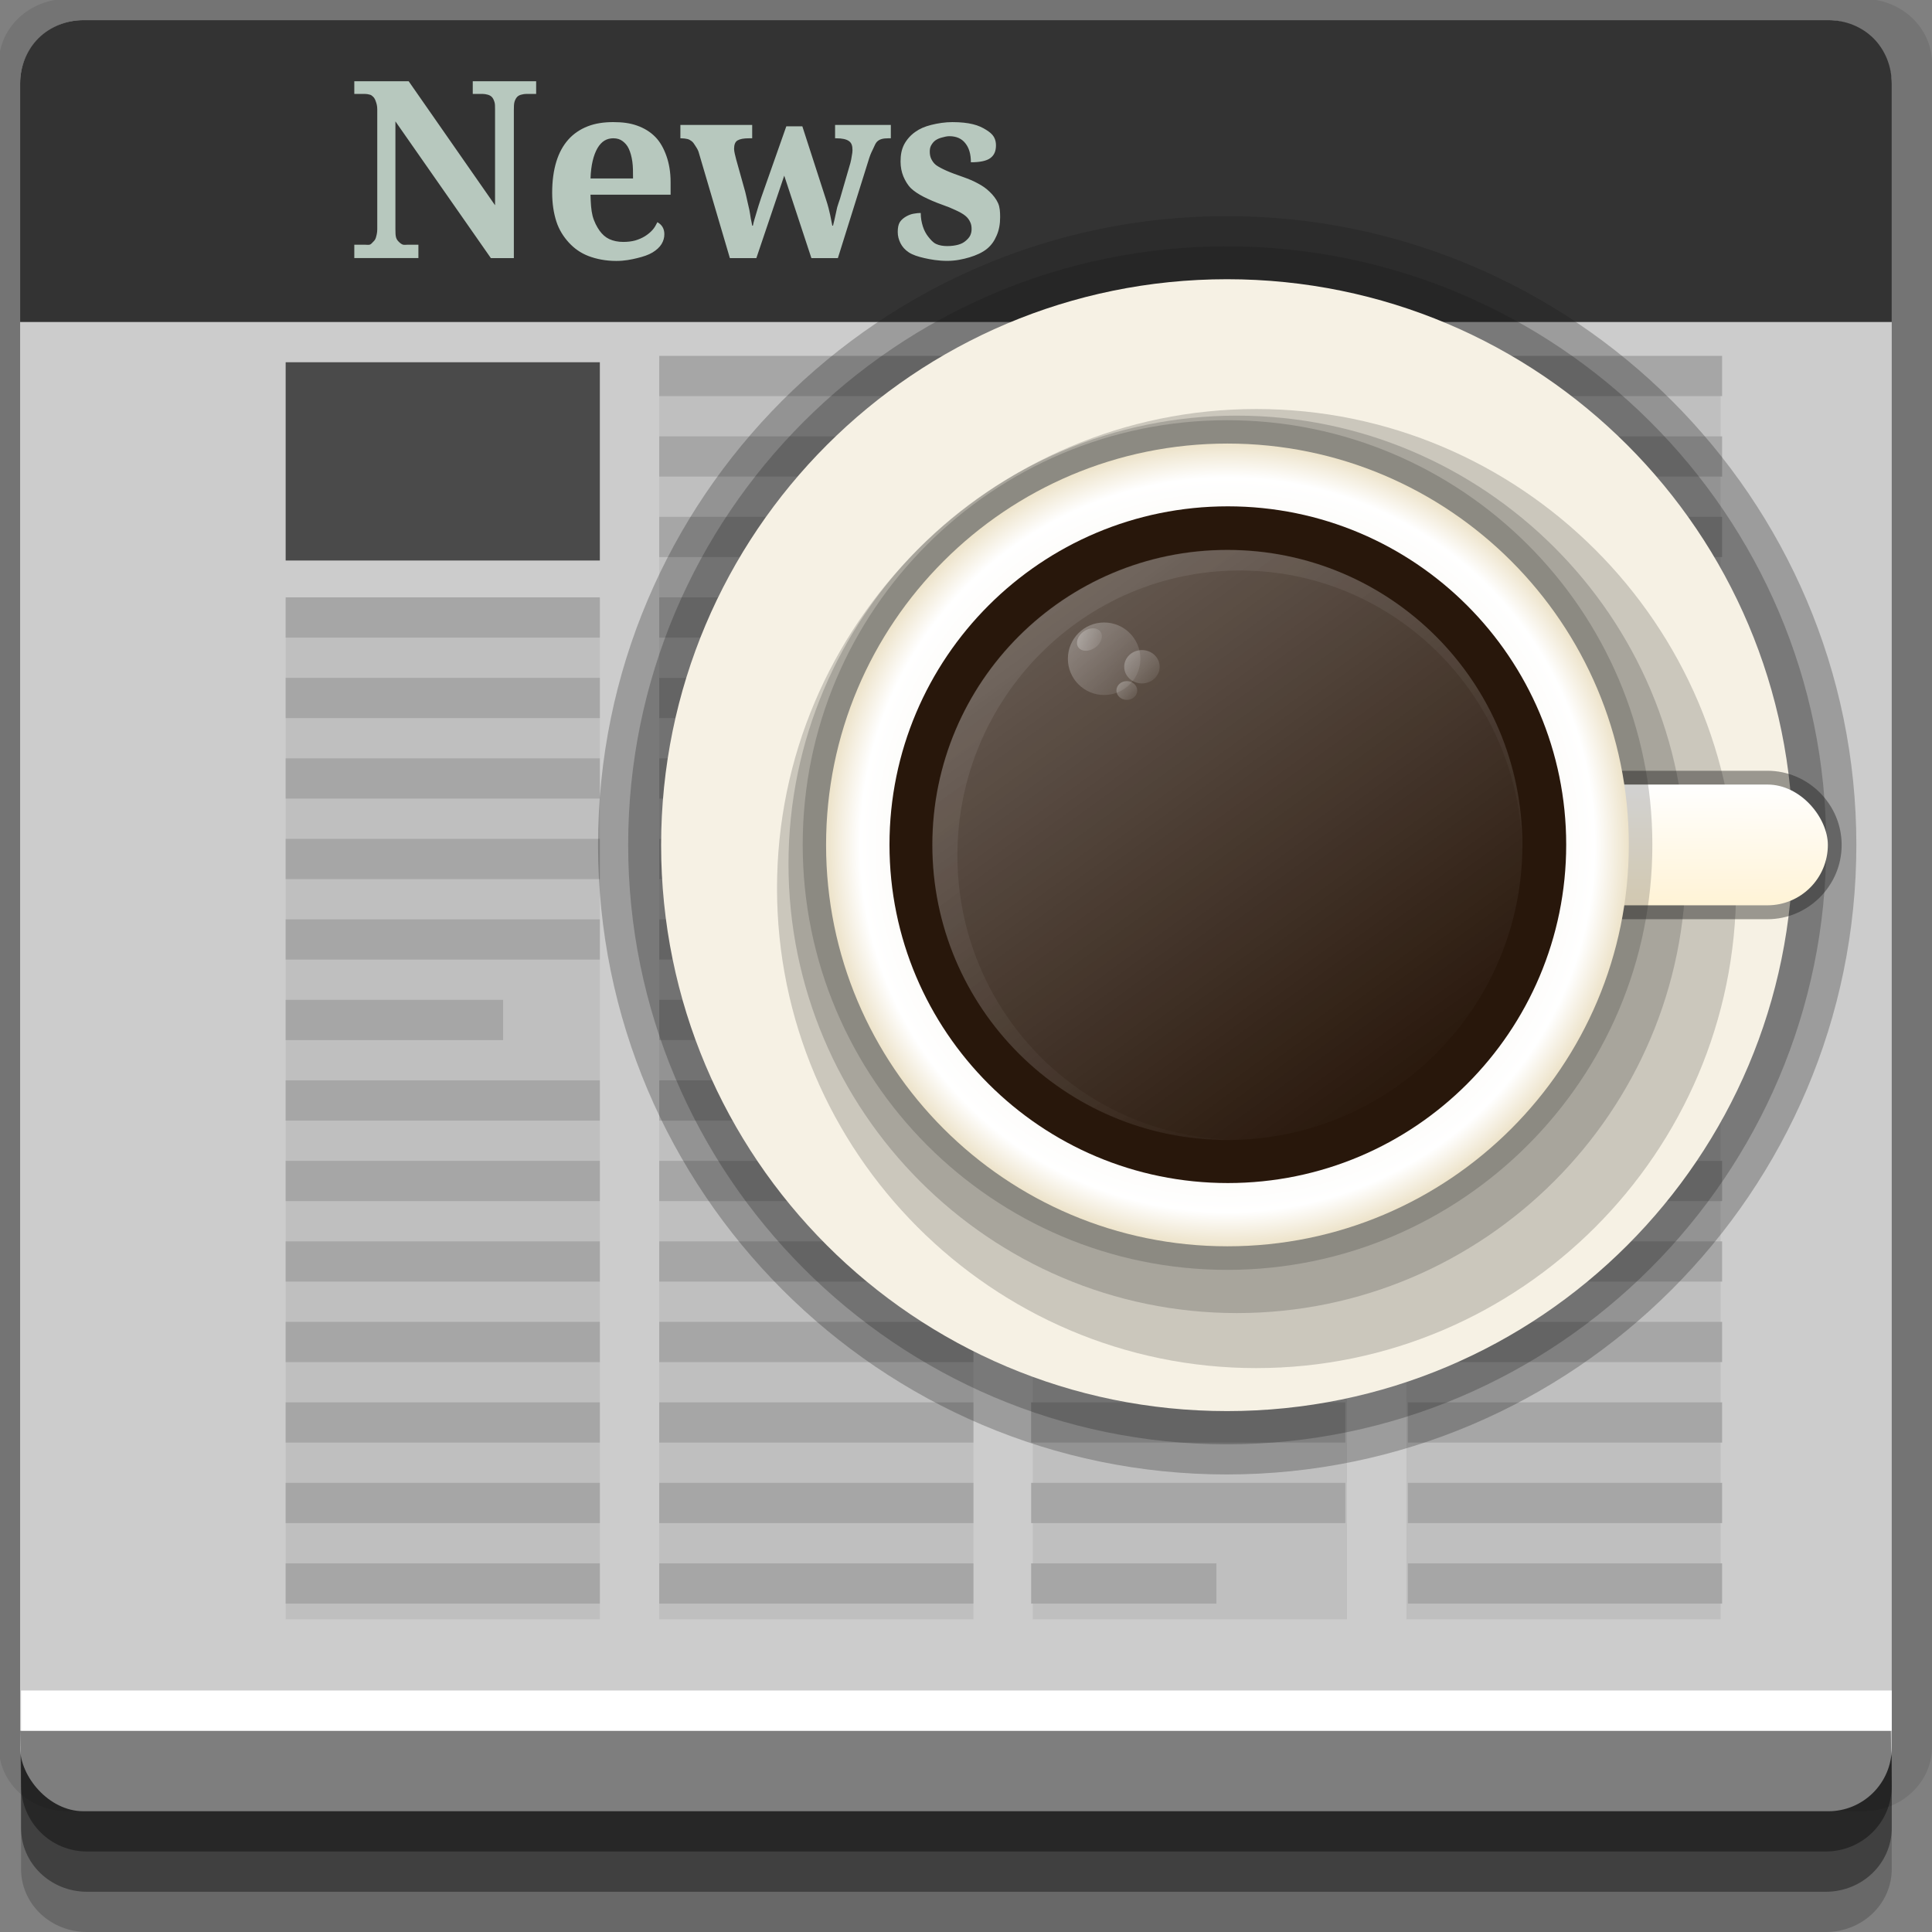 <?xml version="1.0" encoding="UTF-8" standalone="no"?>
<!-- Created with Inkscape (http://www.inkscape.org/) -->

<svg
   xmlns:dc="http://purl.org/dc/elements/1.1/"
   xmlns:cc="http://creativecommons.org/ns#"
   xmlns:rdf="http://www.w3.org/1999/02/22-rdf-syntax-ns#"
   xmlns:svg="http://www.w3.org/2000/svg"
   xmlns="http://www.w3.org/2000/svg"
   xmlns:xlink="http://www.w3.org/1999/xlink"
   xmlns:sodipodi="http://sodipodi.sourceforge.net/DTD/sodipodi-0.dtd"
   xmlns:inkscape="http://www.inkscape.org/namespaces/inkscape"
   width="96"
   height="96"
   id="svg2"
   version="1.1"
   inkscape:version="0.48.4 r9939"
   sodipodi:docname="knewsticker.svg">
  <rect width="100%" height="100%" fill="#808080" stroke="none"/>
  <defs
     id="defs4">
    <linearGradient
       inkscape:collect="always"
       xlink:href="#linearGradient3984"
       id="linearGradient3310"
       gradientUnits="userSpaceOnUse"
       gradientTransform="translate(52,-6)"
       x1="-23.017"
       y1="991.703"
       x2="-22.966"
       y2="985.667" />
    <linearGradient
       id="linearGradient3984">
      <stop
         style="stop-color:#fff3d6;stop-opacity:1;"
         offset="0"
         id="stop3986" />
      <stop
         style="stop-color:#ffffff;stop-opacity:1;"
         offset="1"
         id="stop3988" />
    </linearGradient>
    <radialGradient
       inkscape:collect="always"
       xlink:href="#linearGradient3992"
       id="radialGradient3312"
       gradientUnits="userSpaceOnUse"
       gradientTransform="translate(-3.2891995e-6,0)"
       cx="-52.864"
       cy="32.323"
       fx="-52.864"
       fy="32.323"
       r="19.944" />
    <linearGradient
       id="linearGradient3992">
      <stop
         style="stop-color:#e5dbc3;stop-opacity:1;"
         offset="0"
         id="stop3994" />
      <stop
         id="stop4000"
         offset="0.915"
         style="stop-color:#ffffff;stop-opacity:1;" />
      <stop
         style="stop-color:#ede3ca;stop-opacity:1;"
         offset="1"
         id="stop3996" />
    </linearGradient>
    <linearGradient
       inkscape:collect="always"
       xlink:href="#linearGradient3930"
       id="linearGradient3314"
       gradientUnits="userSpaceOnUse"
       x1="-102.888"
       y1="-37.972"
       x2="-39.459"
       y2="48.997" />
    <linearGradient
       inkscape:collect="always"
       id="linearGradient3930">
      <stop
         style="stop-color:#ffffff;stop-opacity:1;"
         offset="0"
         id="stop3932" />
      <stop
         style="stop-color:#ffffff;stop-opacity:0;"
         offset="1"
         id="stop3934" />
    </linearGradient>
    <linearGradient
       inkscape:collect="always"
       xlink:href="#linearGradient3955"
       id="linearGradient3316"
       gradientUnits="userSpaceOnUse"
       x1="-61.755"
       y1="21.149"
       x2="-56.468"
       y2="25.475" />
    <linearGradient
       inkscape:collect="always"
       id="linearGradient3955">
      <stop
         style="stop-color:#ffffff;stop-opacity:1;"
         offset="0"
         id="stop3957" />
      <stop
         style="stop-color:#ffffff;stop-opacity:0;"
         offset="1"
         id="stop3959" />
    </linearGradient>
    <linearGradient
       inkscape:collect="always"
       xlink:href="#linearGradient3955"
       id="linearGradient3318"
       gradientUnits="userSpaceOnUse"
       x1="-61.755"
       y1="21.149"
       x2="-56.468"
       y2="25.475" />
    <linearGradient
       inkscape:collect="always"
       xlink:href="#linearGradient3955"
       id="linearGradient3320"
       gradientUnits="userSpaceOnUse"
       x1="-61.755"
       y1="21.149"
       x2="-56.468"
       y2="25.475" />
    <linearGradient
       inkscape:collect="always"
       xlink:href="#linearGradient3955"
       id="linearGradient3322"
       gradientUnits="userSpaceOnUse"
       x1="-61.755"
       y1="21.149"
       x2="-56.468"
       y2="25.475" />
    <linearGradient
       inkscape:collect="always"
       xlink:href="#linearGradient3930"
       id="linearGradient3324"
       gradientUnits="userSpaceOnUse"
       gradientTransform="matrix(0.735,0,0,0.735,37.988,958.93)"
       x1="-102.888"
       y1="-37.972"
       x2="-39.459"
       y2="48.997" />
  </defs>
  <sodipodi:namedview
     id="base"
     pagecolor="#ffffff"
     bordercolor="#666666"
     borderopacity="1.0"
     inkscape:pageopacity="0.0"
     inkscape:pageshadow="2"
     inkscape:zoom="4.1763494"
     inkscape:cx="26.206664"
     inkscape:cy="48"
     inkscape:document-units="px"
     inkscape:current-layer="layer1"
     showgrid="true"
     inkscape:snap-page="true"
     inkscape:snap-global="true"
     inkscape:snap-center="true"
     inkscape:snap-object-midpoints="false"
     showguides="true"
     inkscape:guide-bbox="true"
     inkscape:snap-bbox="true"
     inkscape:object-paths="true"
     inkscape:object-nodes="true"
     inkscape:window-width="1305"
     inkscape:window-height="744"
     inkscape:window-x="61"
     inkscape:window-y="24"
     inkscape:window-maximized="1"
     inkscape:snap-midpoints="false"
     inkscape:snap-grids="true"
     inkscape:snap-to-guides="false">
    <inkscape:grid
       type="xygrid"
       id="grid3002"
       empspacing="5"
       visible="true"
       enabled="true"
       snapvisiblegridlinesonly="true" />
  </sodipodi:namedview>
  <g
     inkscape:label="Layer 1"
     inkscape:groupmode="layer"
     id="layer1"
     transform="translate(0,-956.362)">
    <rect
       style="fill:#ffffff;fill-opacity:0;fill-rule:nonzero;stroke:none"
       id="rect3775"
       width="96"
       height="96"
       x="0"
       y="956.362"
       ry="0" />
    <path
       style="fill:#000000;fill-opacity:0.096;fill-rule:nonzero;stroke:none"
       d="m 3.353,956.307 c -1.884,0 -3.411,1.432 -3.411,3.198 l 0,83.659 c 0,1.766 1.527,3.198 3.411,3.198 l 89.236,0 c 1.884,0 3.411,-1.432 3.411,-3.198 l 0,-83.659 c 0,-1.766 -1.527,-3.198 -3.411,-3.198 z"
       id="rect3772"
       inkscape:connector-curvature="0"
       sodipodi:nodetypes="sssssssss" />
    <path
       style="fill:#000000;fill-opacity:0.187;fill-rule:nonzero;stroke:none"
       d="m 1.046,1041.807 0,7.422 c 0,1.739 1.462,3.134 3.285,3.134 l 86.384,0 c 1.823,0 3.285,-1.395 3.285,-3.134 l 0,-7.422 -92.954,0 z"
       id="rect3785"
       inkscape:connector-curvature="0" />
    <path
       style="fill:#000000;fill-opacity:0.384;fill-rule:nonzero;stroke:none"
       d="m 1.046,1041.807 0,5.381 c 0,1.762 1.462,3.175 3.285,3.175 l 86.384,0 c 1.823,0 3.285,-1.413 3.285,-3.175 l 0,-5.381 -92.954,0 z"
       id="rect3783"
       inkscape:connector-curvature="0" />
    <rect
       style="fill:#cccccc;fill-opacity:1;fill-rule:nonzero;stroke:none"
       id="rect2985-2"
       width="93"
       height="89"
       x="1"
       y="957.362"
       ry="3.151" />
    <path
       style="fill:#333333;fill-opacity:1;fill-rule:evenodd;stroke:none"
       d="M 94 16 L 94 4.156 C 94 3.283 93.663 2.476 93.094 1.906 C 92.524 1.337 91.717 1 90.844 1 L 4.156 1 C 3.283 1 2.476 1.337 1.906 1.906 C 1.337 2.476 1 3.283 1 4.156 L 1 16 L 94 16 z "
       id="path3252"
       transform="translate(0,956.362)" />
    <g
       id="g3225"
       transform="translate(61.855,15.661)">
      <rect
         y="970.461"
         x="-47.661"
         height="50.701"
         width="15.612"
         id="rect2992"
         style="fill:#bfbfbf;fill-opacity:1;fill-rule:nonzero;stroke:none" />
      <rect
         style="fill:#bfbfbf;fill-opacity:1;fill-rule:nonzero;stroke:none"
         id="rect2994"
         width="15.612"
         height="62.476"
         x="-29.098"
         y="958.686" />
      <rect
         y="958.686"
         x="-10.535"
         height="62.476"
         width="15.612"
         id="rect2996"
         style="fill:#bfbfbf;fill-opacity:1;fill-rule:nonzero;stroke:none" />
      <rect
         style="fill:#bfbfbf;fill-opacity:1;fill-rule:nonzero;stroke:none"
         id="rect2998"
         width="15.612"
         height="62.476"
         x="8.028"
         y="958.686" />
      <rect
         style="fill:#4a4a4a;fill-opacity:1;fill-rule:nonzero;stroke:none"
         id="rect3010"
         width="15.612"
         height="9.852"
         x="-47.661"
         y="958.701" />
      <path
         inkscape:connector-curvature="0"
         id="text3787"
         d="m -44.25,944.737 0,0.63 0.519,0 c 0.083,10e-6 0.167,0.015 0.242,0.035 0.075,0.016 0.118,0.053 0.173,0.105 0.059,0.052 0.107,0.145 0.138,0.245 0.036,0.096 0.069,0.221 0.069,0.385 l 0,5.953 c -1e-6,0.177 -0.038,0.316 -0.069,0.42 -0.032,0.104 -0.079,0.154 -0.138,0.21 -0.056,0.056 -0.098,0.12 -0.173,0.14 -0.075,0.016 -0.155,0 -0.242,0 l -0.519,0 0,0.665 3.185,0 0,-0.665 -0.519,0 c -0.083,0 -0.163,0.016 -0.242,0 -0.075,-0.02 -0.152,-0.084 -0.208,-0.14 -0.056,-0.056 -0.103,-0.106 -0.138,-0.21 -0.032,-0.104 -0.035,-0.244 -0.035,-0.42 l 0,-5.358 4.743,6.794 1.142,0 0,-7.354 c -7e-6,-0.177 0.003,-0.316 0.035,-0.42 0.032,-0.104 0.083,-0.189 0.138,-0.245 0.059,-0.056 0.132,-0.089 0.208,-0.105 0.075,-0.02 0.159,-0.035 0.242,-0.035 l 0.485,0 0,-0.63 -3.15,0 0,0.63 0.485,0 c 0.083,10e-6 0.167,0.015 0.242,0.035 0.075,0.016 0.152,0.053 0.208,0.105 0.059,0.052 0.107,0.145 0.138,0.245 0.036,0.096 0.035,0.221 0.035,0.385 l 0,4.763 -4.293,-6.163 -2.7,0 z m 12.879,2.031 c -0.48,0 -0.904,0.062 -1.281,0.21 -0.373,0.144 -0.712,0.372 -0.969,0.665 -0.258,0.293 -0.454,0.648 -0.589,1.086 -0.135,0.437 -0.208,0.963 -0.208,1.541 -10e-7,0.538 0.073,1.014 0.208,1.436 0.135,0.417 0.357,0.762 0.623,1.051 0.266,0.289 0.577,0.513 0.969,0.665 0.397,0.152 0.869,0.245 1.385,0.245 0.413,0 0.741,-0.068 1.039,-0.14 0.301,-0.072 0.563,-0.16 0.762,-0.28 0.198,-0.12 0.355,-0.264 0.45,-0.42 0.095,-0.161 0.138,-0.314 0.138,-0.49 -7e-6,-0.281 -0.128,-0.475 -0.346,-0.595 -0.071,0.14 -0.131,0.261 -0.242,0.385 -0.107,0.12 -0.234,0.223 -0.381,0.315 -0.143,0.088 -0.306,0.158 -0.485,0.21 -0.179,0.048 -0.378,0.07 -0.589,0.07 -0.254,10e-6 -0.494,-0.048 -0.692,-0.14 -0.194,-0.092 -0.346,-0.228 -0.485,-0.42 -0.135,-0.193 -0.267,-0.438 -0.346,-0.735 -0.075,-0.297 -0.092,-0.637 -0.104,-1.051 l 3.981,0 0,-0.63 c -7e-6,-0.49 -0.077,-0.927 -0.208,-1.296 -0.131,-0.369 -0.308,-0.697 -0.554,-0.946 -0.246,-0.249 -0.547,-0.436 -0.9,-0.56 -0.353,-0.128 -0.737,-0.175 -1.177,-0.175 z m 16.86,0 c -0.393,0 -0.752,0.06 -1.073,0.14 -0.321,0.08 -0.566,0.186 -0.796,0.35 -0.23,0.161 -0.427,0.386 -0.554,0.63 -0.123,0.245 -0.173,0.511 -0.173,0.84 0,0.277 0.051,0.519 0.138,0.735 0.091,0.213 0.21,0.427 0.381,0.595 0.175,0.165 0.373,0.288 0.623,0.42 0.254,0.128 0.571,0.269 0.9,0.385 0.286,0.1 0.502,0.188 0.692,0.28 0.194,0.088 0.37,0.184 0.485,0.28 0.115,0.092 0.195,0.207 0.242,0.315 0.052,0.104 0.069,0.214 0.069,0.35 -4e-6,0.112 -0.022,0.211 -0.069,0.315 -0.048,0.1 -0.143,0.2 -0.242,0.28 -0.095,0.076 -0.191,0.131 -0.346,0.175 -0.151,0.044 -0.344,0.07 -0.554,0.07 -0.198,0 -0.391,-0.029 -0.554,-0.105 -0.159,-0.076 -0.266,-0.21 -0.381,-0.35 -0.115,-0.144 -0.213,-0.321 -0.277,-0.525 -0.063,-0.205 -0.104,-0.409 -0.104,-0.665 -0.107,10e-6 -0.215,0.011 -0.346,0.035 -0.131,0.02 -0.262,0.072 -0.381,0.14 -0.115,0.068 -0.232,0.156 -0.312,0.28 -0.075,0.12 -0.104,0.29 -0.104,0.49 0,0.205 0.051,0.384 0.138,0.56 0.091,0.177 0.221,0.327 0.415,0.455 0.198,0.128 0.452,0.208 0.762,0.28 0.313,0.072 0.702,0.14 1.142,0.14 0.42,0 0.779,-0.079 1.108,-0.175 0.329,-0.1 0.639,-0.236 0.865,-0.42 0.226,-0.185 0.37,-0.397 0.485,-0.665 0.119,-0.269 0.173,-0.569 0.173,-0.91 -6e-6,-0.261 -0.013,-0.5 -0.104,-0.7 -0.091,-0.205 -0.249,-0.404 -0.415,-0.56 -0.163,-0.161 -0.358,-0.3 -0.589,-0.42 -0.226,-0.124 -0.457,-0.219 -0.727,-0.315 -0.333,-0.116 -0.617,-0.219 -0.831,-0.315 -0.214,-0.096 -0.392,-0.188 -0.519,-0.28 -0.123,-0.096 -0.191,-0.211 -0.242,-0.315 -0.048,-0.104 -0.069,-0.218 -0.069,-0.35 -2e-6,-0.128 0.018,-0.223 0.069,-0.315 0.056,-0.096 0.12,-0.181 0.208,-0.245 0.091,-0.064 0.193,-0.108 0.312,-0.14 0.123,-0.032 0.25,-0.07 0.381,-0.07 0.353,10e-6 0.618,0.121 0.796,0.35 0.182,0.225 0.277,0.536 0.277,0.946 0.444,0 0.779,-0.066 0.969,-0.21 0.194,-0.144 0.277,-0.353 0.277,-0.63 -5e-6,-0.14 -0.025,-0.284 -0.104,-0.42 -0.079,-0.136 -0.21,-0.242 -0.381,-0.35 -0.171,-0.108 -0.388,-0.216 -0.658,-0.28 -0.27,-0.068 -0.619,-0.105 -1.004,-0.105 z m -13.536,0.14 0,0.665 0.035,0 c 0.119,10e-6 0.224,0.015 0.312,0.035 0.087,0.02 0.14,0.057 0.208,0.105 0.067,0.048 0.122,0.126 0.173,0.21 0.052,0.084 0.129,0.187 0.173,0.315 l 1.558,5.288 1.316,0 1.385,-4.097 1.35,4.097 1.316,0 1.558,-4.973 c 0.063,-0.201 0.148,-0.366 0.208,-0.49 0.059,-0.128 0.106,-0.247 0.173,-0.315 0.067,-0.072 0.155,-0.116 0.242,-0.14 0.087,-0.024 0.193,-0.035 0.312,-0.035 l 0.138,0 0,-0.665 -2.77,0 0,0.665 0.069,0 c 0.274,10e-6 0.492,0.044 0.623,0.14 0.135,0.096 0.173,0.247 0.173,0.455 -9e-6,0.068 -0.011,0.16 -0.035,0.28 -0.02,0.12 -0.038,0.246 -0.069,0.35 l -0.519,1.786 c -0.048,0.152 -0.107,0.3 -0.138,0.42 -0.032,0.116 -0.041,0.215 -0.069,0.315 -0.024,0.1 -0.049,0.223 -0.069,0.315 -0.016,0.092 -0.049,0.176 -0.069,0.28 l -0.035,0 c -0.028,-0.152 -0.06,-0.321 -0.104,-0.525 -0.044,-0.209 -0.109,-0.473 -0.208,-0.77 l -1.177,-3.642 -0.796,0 -1.246,3.537 c -0.103,0.305 -0.179,0.55 -0.242,0.77 -0.06,0.217 -0.137,0.426 -0.173,0.63 l -0.035,0 c -0.016,-0.104 -0.041,-0.218 -0.069,-0.35 -0.024,-0.132 -0.038,-0.272 -0.069,-0.42 -0.032,-0.148 -0.068,-0.299 -0.104,-0.455 -0.036,-0.156 -0.064,-0.307 -0.104,-0.455 l -0.45,-1.611 c -0.024,-0.092 -0.045,-0.184 -0.069,-0.28 -0.02,-0.096 -0.035,-0.177 -0.035,-0.245 -2e-6,-0.205 0.054,-0.352 0.173,-0.42 0.123,-0.072 0.308,-0.105 0.554,-0.105 l 0.173,0 0,-0.665 -3.566,0 z m -3.323,0.665 c 0.175,10e-6 0.331,0.048 0.45,0.14 0.123,0.092 0.236,0.213 0.312,0.385 0.079,0.173 0.137,0.382 0.173,0.63 0.036,0.249 0.035,0.527 0.035,0.84 l -2.112,0 c 0.02,-0.658 0.148,-1.165 0.346,-1.506 0.202,-0.341 0.455,-0.49 0.796,-0.49 z"
         style="font-size:11px;font-style:normal;font-variant:normal;font-weight:normal;font-stretch:normal;text-align:end;line-height:125%;letter-spacing:0px;word-spacing:0px;text-anchor:end;fill:#b7c8be;fill-opacity:1;stroke:none;font-family:mry_KacstQurn;-inkscape-font-specification:mry_KacstQurn" />
      <rect
         style="fill:#a6a6a6;fill-opacity:1;fill-rule:nonzero;stroke:none"
         id="rect3792"
         width="15.612"
         height="2"
         x="-47.661"
         y="970.383" />
      <rect
         y="974.383"
         x="-47.661"
         height="2"
         width="15.612"
         id="rect3794"
         style="fill:#a6a6a6;fill-opacity:1;fill-rule:nonzero;stroke:none" />
      <rect
         style="fill:#a6a6a6;fill-opacity:1;fill-rule:nonzero;stroke:none"
         id="rect3796"
         width="15.612"
         height="2"
         x="-47.661"
         y="978.383" />
      <rect
         y="982.383"
         x="-47.661"
         height="2"
         width="15.612"
         id="rect3798"
         style="fill:#a6a6a6;fill-opacity:1;fill-rule:nonzero;stroke:none" />
      <rect
         style="fill:#a6a6a6;fill-opacity:1;fill-rule:nonzero;stroke:none"
         id="rect3800"
         width="15.612"
         height="2"
         x="-47.661"
         y="986.383" />
      <rect
         y="990.383"
         x="-47.661"
         height="2"
         width="10.806"
         id="rect3802"
         style="fill:#a6a6a6;fill-opacity:1;fill-rule:nonzero;stroke:none" />
      <rect
         y="994.383"
         x="-47.661"
         height="2"
         width="15.612"
         id="rect3804"
         style="fill:#a6a6a6;fill-opacity:1;fill-rule:nonzero;stroke:none" />
      <rect
         style="fill:#a6a6a6;fill-opacity:1;fill-rule:nonzero;stroke:none"
         id="rect3806"
         width="15.612"
         height="2"
         x="-47.661"
         y="998.383" />
      <rect
         y="1002.383"
         x="-47.661"
         height="2"
         width="15.612"
         id="rect3808"
         style="fill:#a6a6a6;fill-opacity:1;fill-rule:nonzero;stroke:none" />
      <rect
         style="fill:#a6a6a6;fill-opacity:1;fill-rule:nonzero;stroke:none"
         id="rect3810"
         width="15.612"
         height="2"
         x="-47.661"
         y="1006.383" />
      <rect
         y="1010.383"
         x="-47.661"
         height="2"
         width="15.612"
         id="rect3812"
         style="fill:#a6a6a6;fill-opacity:1;fill-rule:nonzero;stroke:none" />
      <rect
         style="fill:#a6a6a6;fill-opacity:1;fill-rule:nonzero;stroke:none"
         id="rect3814"
         width="15.612"
         height="2"
         x="-47.661"
         y="1014.383" />
      <rect
         y="1018.383"
         x="-47.661"
         height="2"
         width="15.612"
         id="rect3816"
         style="fill:#a6a6a6;fill-opacity:1;fill-rule:nonzero;stroke:none" />
      <rect
         style="fill:#a6a6a6;fill-opacity:1;fill-rule:nonzero;stroke:none"
         id="rect3818"
         width="15.612"
         height="2"
         x="-29.098"
         y="974.383" />
      <rect
         y="978.383"
         x="-29.098"
         height="2"
         width="15.612"
         id="rect3820"
         style="fill:#a6a6a6;fill-opacity:1;fill-rule:nonzero;stroke:none" />
      <rect
         style="fill:#a6a6a6;fill-opacity:1;fill-rule:nonzero;stroke:none"
         id="rect3822"
         width="15.612"
         height="2"
         x="-29.098"
         y="982.383" />
      <rect
         y="986.383"
         x="-29.098"
         height="2"
         width="15.612"
         id="rect3824"
         style="fill:#a6a6a6;fill-opacity:1;fill-rule:nonzero;stroke:none" />
      <rect
         style="fill:#a6a6a6;fill-opacity:1;fill-rule:nonzero;stroke:none"
         id="rect3826"
         width="15.612"
         height="2"
         x="-29.098"
         y="990.383" />
      <rect
         style="fill:#a6a6a6;fill-opacity:1;fill-rule:nonzero;stroke:none"
         id="rect3828"
         width="15.612"
         height="2"
         x="-29.098"
         y="994.383" />
      <rect
         y="998.383"
         x="-29.098"
         height="2"
         width="15.612"
         id="rect3830"
         style="fill:#a6a6a6;fill-opacity:1;fill-rule:nonzero;stroke:none" />
      <rect
         style="fill:#a6a6a6;fill-opacity:1;fill-rule:nonzero;stroke:none"
         id="rect3832"
         width="15.612"
         height="2"
         x="-29.098"
         y="1002.383" />
      <rect
         y="1006.383"
         x="-29.098"
         height="2"
         width="15.612"
         id="rect3834"
         style="fill:#a6a6a6;fill-opacity:1;fill-rule:nonzero;stroke:none" />
      <rect
         style="fill:#a6a6a6;fill-opacity:1;fill-rule:nonzero;stroke:none"
         id="rect3836"
         width="15.612"
         height="2"
         x="-29.098"
         y="1010.383" />
      <rect
         y="1014.383"
         x="-29.098"
         height="2"
         width="15.612"
         id="rect3838"
         style="fill:#a6a6a6;fill-opacity:1;fill-rule:nonzero;stroke:none" />
      <rect
         style="fill:#a6a6a6;fill-opacity:1;fill-rule:nonzero;stroke:none"
         id="rect3840"
         width="15.612"
         height="2"
         x="-29.098"
         y="1018.383" />
      <rect
         style="fill:#a6a6a6;fill-opacity:1;fill-rule:nonzero;stroke:none"
         id="rect3844"
         width="15.612"
         height="2"
         x="-29.098"
         y="958.383" />
      <rect
         y="962.383"
         x="-29.098"
         height="2"
         width="15.612"
         id="rect3846"
         style="fill:#a6a6a6;fill-opacity:1;fill-rule:nonzero;stroke:none" />
      <rect
         style="fill:#a6a6a6;fill-opacity:1;fill-rule:nonzero;stroke:none"
         id="rect3848"
         width="15.612"
         height="2"
         x="-29.098"
         y="966.383" />
      <rect
         y="970.383"
         x="-29.098"
         height="2"
         width="8.403"
         id="rect3850"
         style="fill:#a6a6a6;fill-opacity:1;fill-rule:nonzero;stroke:none" />
      <rect
         y="974.383"
         x="-10.618"
         height="2"
         width="15.612"
         id="rect3852"
         style="fill:#a6a6a6;fill-opacity:1;fill-rule:nonzero;stroke:none" />
      <rect
         style="fill:#a6a6a6;fill-opacity:1;fill-rule:nonzero;stroke:none"
         id="rect3854"
         width="15.612"
         height="2"
         x="-10.618"
         y="978.383" />
      <rect
         y="982.383"
         x="-10.618"
         height="2"
         width="15.612"
         id="rect3856"
         style="fill:#a6a6a6;fill-opacity:1;fill-rule:nonzero;stroke:none" />
      <rect
         style="fill:#a6a6a6;fill-opacity:1;fill-rule:nonzero;stroke:none"
         id="rect3858"
         width="15.612"
         height="2"
         x="-10.618"
         y="986.383" />
      <rect
         y="990.383"
         x="-10.618"
         height="2"
         width="15.612"
         id="rect3860"
         style="fill:#a6a6a6;fill-opacity:1;fill-rule:nonzero;stroke:none" />
      <rect
         y="994.383"
         x="-10.618"
         height="2"
         width="15.612"
         id="rect3862"
         style="fill:#a6a6a6;fill-opacity:1;fill-rule:nonzero;stroke:none" />
      <rect
         style="fill:#a6a6a6;fill-opacity:1;fill-rule:nonzero;stroke:none"
         id="rect3864"
         width="15.612"
         height="2"
         x="-10.618"
         y="998.383" />
      <rect
         y="1002.383"
         x="-10.618"
         height="2"
         width="15.612"
         id="rect3866"
         style="fill:#a6a6a6;fill-opacity:1;fill-rule:nonzero;stroke:none" />
      <rect
         style="fill:#a6a6a6;fill-opacity:1;fill-rule:nonzero;stroke:none"
         id="rect3868"
         width="15.612"
         height="2"
         x="-10.618"
         y="1006.383" />
      <rect
         y="1010.383"
         x="-10.618"
         height="2"
         width="15.612"
         id="rect3870"
         style="fill:#a6a6a6;fill-opacity:1;fill-rule:nonzero;stroke:none" />
      <rect
         style="fill:#a6a6a6;fill-opacity:1;fill-rule:nonzero;stroke:none"
         id="rect3872"
         width="15.612"
         height="2"
         x="-10.618"
         y="1014.383" />
      <rect
         y="1018.383"
         x="-10.618"
         height="2"
         width="9.206"
         id="rect3874"
         style="fill:#a6a6a6;fill-opacity:1;fill-rule:nonzero;stroke:none" />
      <rect
         y="958.383"
         x="-10.618"
         height="2"
         width="15.612"
         id="rect3876"
         style="fill:#a6a6a6;fill-opacity:1;fill-rule:nonzero;stroke:none" />
      <rect
         style="fill:#a6a6a6;fill-opacity:1;fill-rule:nonzero;stroke:none"
         id="rect3878"
         width="15.612"
         height="2"
         x="-10.618"
         y="962.383" />
      <rect
         y="966.383"
         x="-10.618"
         height="2"
         width="15.612"
         id="rect3880"
         style="fill:#a6a6a6;fill-opacity:1;fill-rule:nonzero;stroke:none" />
      <rect
         style="fill:#a6a6a6;fill-opacity:1;fill-rule:nonzero;stroke:none"
         id="rect3882"
         width="15.612"
         height="2"
         x="-10.618"
         y="970.383" />
      <rect
         style="fill:#a6a6a6;fill-opacity:1;fill-rule:nonzero;stroke:none"
         id="rect3884"
         width="15.612"
         height="2"
         x="8.103"
         y="974.383" />
      <rect
         y="978.383"
         x="8.103"
         height="2"
         width="15.612"
         id="rect3886"
         style="fill:#a6a6a6;fill-opacity:1;fill-rule:nonzero;stroke:none" />
      <rect
         style="fill:#a6a6a6;fill-opacity:1;fill-rule:nonzero;stroke:none"
         id="rect3888"
         width="15.612"
         height="2"
         x="8.103"
         y="982.383" />
      <rect
         y="986.383"
         x="8.103"
         height="2"
         width="9.845"
         id="rect3890"
         style="fill:#a6a6a6;fill-opacity:1;fill-rule:nonzero;stroke:none" />
      <rect
         style="fill:#a6a6a6;fill-opacity:1;fill-rule:nonzero;stroke:none"
         id="rect3892"
         width="15.612"
         height="2"
         x="8.103"
         y="990.383" />
      <rect
         style="fill:#a6a6a6;fill-opacity:1;fill-rule:nonzero;stroke:none"
         id="rect3894"
         width="15.612"
         height="2"
         x="8.103"
         y="994.383" />
      <rect
         y="998.383"
         x="8.103"
         height="2"
         width="15.612"
         id="rect3896"
         style="fill:#a6a6a6;fill-opacity:1;fill-rule:nonzero;stroke:none" />
      <rect
         style="fill:#a6a6a6;fill-opacity:1;fill-rule:nonzero;stroke:none"
         id="rect3898"
         width="15.612"
         height="2"
         x="8.103"
         y="1002.383" />
      <rect
         y="1006.383"
         x="8.103"
         height="2"
         width="15.612"
         id="rect3900"
         style="fill:#a6a6a6;fill-opacity:1;fill-rule:nonzero;stroke:none" />
      <rect
         style="fill:#a6a6a6;fill-opacity:1;fill-rule:nonzero;stroke:none"
         id="rect3902"
         width="15.612"
         height="2"
         x="8.103"
         y="1010.383" />
      <rect
         y="1014.383"
         x="8.103"
         height="2"
         width="15.612"
         id="rect3904"
         style="fill:#a6a6a6;fill-opacity:1;fill-rule:nonzero;stroke:none" />
      <rect
         style="fill:#a6a6a6;fill-opacity:1;fill-rule:nonzero;stroke:none"
         id="rect3906"
         width="15.612"
         height="2"
         x="8.103"
         y="1018.383" />
      <rect
         style="fill:#a6a6a6;fill-opacity:1;fill-rule:nonzero;stroke:none"
         id="rect3908"
         width="15.612"
         height="2"
         x="8.103"
         y="958.383" />
      <rect
         y="962.383"
         x="8.103"
         height="2"
         width="15.612"
         id="rect3910"
         style="fill:#a6a6a6;fill-opacity:1;fill-rule:nonzero;stroke:none" />
      <rect
         style="fill:#a6a6a6;fill-opacity:1;fill-rule:nonzero;stroke:none"
         id="rect3912"
         width="15.612"
         height="2"
         x="8.103"
         y="966.383" />
      <rect
         y="970.383"
         x="8.103"
         height="2"
         width="15.612"
         id="rect3914"
         style="fill:#a6a6a6;fill-opacity:1;fill-rule:nonzero;stroke:none" />
      <path
         sodipodi:type="inkscape:offset"
         inkscape:radius="2.2276201"
         inkscape:original="M -52.875 12.375 C -63.889859 12.375 -72.8125 21.297641 -72.8125 32.3125 C -72.8125 43.327359 -63.889859 52.28125 -52.875 52.28125 C -41.860141 52.28125 -32.90625 43.327359 -32.90625 32.3125 C -32.90625 21.297641 -41.860141 12.375 -52.875 12.375 z "
         style="fill:#1a1a1a;fill-opacity:0.264;fill-rule:nonzero;stroke:none"
         id="path4106"
         d="m -52.875,10.156 c -12.218,0 -22.156,9.938 -22.156,22.156 0,12.218 9.934,22.188 22.156,22.188 12.222,0 22.188,-9.965 22.188,-22.188 0,-12.222 -9.97,-22.156 -22.188,-22.156 z"
         transform="matrix(1.41,0,0,1.41,73.655,937.121)" />
      <path
         transform="matrix(1.41,0,0,1.41,73.655,937.121)"
         d="m -52.875,11.219 c -11.636,0 -21.094,9.457 -21.094,21.094 0,11.636 9.455,21.125 21.094,21.125 11.638,0 21.125,-9.487 21.125,-21.125 0,-11.638 -9.489,-21.094 -21.125,-21.094 z"
         id="path4104"
         style="fill:#1a1a1a;fill-opacity:0.264;fill-rule:nonzero;stroke:none"
         inkscape:original="M -52.875 12.375 C -63.889859 12.375 -72.8125 21.297641 -72.8125 32.3125 C -72.8125 43.327359 -63.889859 52.28125 -52.875 52.28125 C -41.860141 52.28125 -32.90625 43.327359 -32.90625 32.3125 C -32.90625 21.297641 -41.860141 12.375 -52.875 12.375 z "
         inkscape:radius="1.1507065"
         sodipodi:type="inkscape:offset" />
      <path
         sodipodi:type="arc"
         style="fill:#f6f1e4;fill-opacity:1;fill-rule:nonzero;stroke:none"
         id="path3940"
         sodipodi:cx="-52.864052"
         sodipodi:cy="32.322845"
         sodipodi:rx="19.944166"
         sodipodi:ry="19.944166"
         d="m -32.92,32.323 c 0,11.015 -8.929,19.944 -19.944,19.944 -11.015,0 -19.944,-8.929 -19.944,-19.944 0,-11.015 8.929,-19.944 19.944,-19.944 11.015,0 19.944,8.929 19.944,19.944 z"
         transform="matrix(1.41,0,0,1.41,73.655,937.121)" />
      <path
         sodipodi:type="inkscape:offset"
         inkscape:radius="2.3476775"
         inkscape:original="M -52.875 12.375 C -63.889859 12.375 -72.8125 21.297641 -72.8125 32.3125 C -72.8125 43.327359 -63.889859 52.28125 -52.875 52.28125 C -41.860141 52.28125 -32.90625 43.327359 -32.90625 32.3125 C -32.90625 21.297641 -41.860141 12.375 -52.875 12.375 z "
         style="fill:#1a1a1a;fill-opacity:0.199;fill-rule:nonzero;stroke:none"
         id="path3949"
         d="m -52.875,10.031 c -12.283,0 -22.281,9.999 -22.281,22.281 0,12.283 9.994,22.312 22.281,22.312 12.287,0 22.312,-10.025 22.312,-22.312 0,-12.287 -10.03,-22.281 -22.312,-22.281 z"
         transform="translate(52.481,951.323)" />
      <path
         transform="translate(53.442,952.525)"
         d="m -52.875,8.5 c -13.115,0 -23.812,10.698 -23.812,23.812 0,13.115 10.69,23.844 23.812,23.844 13.122,0 23.844,-10.721 23.844,-23.844 C -29.031,19.19 -39.76,8.5 -52.875,8.5 z"
         id="path3951"
         style="fill:#1a1a1a;fill-opacity:0.199;fill-rule:nonzero;stroke:none"
         inkscape:original="M -52.875 12.375 C -63.889859 12.375 -72.8125 21.297641 -72.8125 32.3125 C -72.8125 43.327359 -63.889859 52.28125 -52.875 52.28125 C -41.860141 52.28125 -32.90625 43.327359 -32.90625 32.3125 C -32.90625 21.297641 -41.860141 12.375 -52.875 12.375 z "
         inkscape:radius="3.8887401"
         sodipodi:type="inkscape:offset" />
      <path
         transform="translate(52,-6)"
         d="m -47.688,985 c -2.024,0 -3.688,1.663 -3.688,3.688 0,2.024 1.663,3.688 3.688,3.688 l 21.656,0 c 2.024,0 3.688,-1.663 3.688,-3.688 0,-2.024 -1.663,-3.688 -3.688,-3.688 l -21.656,0 z"
         id="path4004"
         style="fill:#1a1a1a;fill-opacity:0.417;fill-rule:nonzero;stroke:none"
         inkscape:original="M -47.6875 985.6875 C -49.3495 985.6875 -50.6875 987.0255 -50.6875 988.6875 C -50.6875 990.3495 -49.3495 991.6875 -47.6875 991.6875 L -26.03125 991.6875 C -24.36925 991.6875 -23.03125 990.3495 -23.03125 988.6875 C -23.03125 987.0255 -24.36925 985.6875 -26.03125 985.6875 L -47.6875 985.6875 z "
         inkscape:radius="0.67455077"
         sodipodi:type="inkscape:offset" />
      <rect
         ry="3"
         y="979.685"
         x="1.303"
         height="6"
         width="27.667"
         id="rect3942"
         style="fill:url(#linearGradient3310);fill-opacity:1;fill-rule:nonzero;stroke:none" />
      <path
         transform="translate(52,950.362)"
         d="m -52.875,11.219 c -11.644,0 -21.094,9.45 -21.094,21.094 0,11.644 9.448,21.125 21.094,21.125 11.646,0 21.125,-9.479 21.125,-21.125 0,-11.646 -9.481,-21.094 -21.125,-21.094 z"
         id="path3947"
         style="fill:#1a1a1a;fill-opacity:0.199;fill-rule:nonzero;stroke:none"
         inkscape:original="M -52.875 12.375 C -63.889859 12.375 -72.8125 21.297641 -72.8125 32.3125 C -72.8125 43.327359 -63.889859 52.28125 -52.875 52.28125 C -41.860141 52.28125 -32.90625 43.327359 -32.90625 32.3125 C -32.90625 21.297641 -41.860141 12.375 -52.875 12.375 z "
         inkscape:radius="1.1648338"
         sodipodi:type="inkscape:offset" />
      <path
         transform="translate(52,950.362)"
         d="m -32.92,32.323 c 0,11.015 -8.929,19.944 -19.944,19.944 -11.015,0 -19.944,-8.929 -19.944,-19.944 0,-11.015 8.929,-19.944 19.944,-19.944 11.015,0 19.944,8.929 19.944,19.944 z"
         sodipodi:ry="19.944166"
         sodipodi:rx="19.944166"
         sodipodi:cy="32.322845"
         sodipodi:cx="-52.864052"
         id="path3924"
         style="fill:url(#radialGradient3312);fill-opacity:1;fill-rule:nonzero;stroke:none"
         sodipodi:type="arc" />
      <path
         sodipodi:type="arc"
         style="fill:#28170b;fill-opacity:1;fill-rule:nonzero;stroke:none"
         id="path3926"
         sodipodi:cx="-52.864052"
         sodipodi:cy="32.322845"
         sodipodi:rx="19.944166"
         sodipodi:ry="19.944166"
         d="m -32.92,32.323 c 0,11.015 -8.929,19.944 -19.944,19.944 -11.015,0 -19.944,-8.929 -19.944,-19.944 0,-11.015 8.929,-19.944 19.944,-19.944 11.015,0 19.944,8.929 19.944,19.944 z"
         transform="matrix(0.843,0,0,0.843,43.72,955.425)" />
      <path
         transform="matrix(0.735,0,0,0.735,37.988,958.93)"
         d="m -32.92,32.323 c 0,11.015 -8.929,19.944 -19.944,19.944 -11.015,0 -19.944,-8.929 -19.944,-19.944 0,-11.015 8.929,-19.944 19.944,-19.944 11.015,0 19.944,8.929 19.944,19.944 z"
         sodipodi:ry="19.944166"
         sodipodi:rx="19.944166"
         sodipodi:cy="32.322845"
         sodipodi:cx="-52.864052"
         id="path3928"
         style="opacity:0.737;fill:url(#linearGradient3314);fill-opacity:1;fill-rule:nonzero;stroke:none"
         sodipodi:type="arc" />
      <path
         transform="translate(52,950.362)"
         d="m -57.189,23.072 c 0,0.995 -0.807,1.802 -1.802,1.802 -0.995,0 -1.802,-0.807 -1.802,-1.802 0,-0.995 0.807,-1.802 1.802,-1.802 0.995,0 1.802,0.807 1.802,1.802 z"
         sodipodi:ry="1.8021836"
         sodipodi:rx="1.8021836"
         sodipodi:cy="23.071634"
         sodipodi:cx="-58.991478"
         id="path3953"
         style="opacity:0.35;fill:url(#linearGradient3316);fill-opacity:1;fill-rule:nonzero;stroke:none"
         sodipodi:type="arc" />
      <path
         sodipodi:type="arc"
         style="opacity:0.35;fill:url(#linearGradient3318);fill-opacity:1;fill-rule:nonzero;stroke:none"
         id="path3963"
         sodipodi:cx="-58.991478"
         sodipodi:cy="23.071634"
         sodipodi:rx="1.8021836"
         sodipodi:ry="1.8021836"
         d="m -57.189,23.072 c 0,0.995 -0.807,1.802 -1.802,1.802 -0.995,0 -1.802,-0.807 -1.802,-1.802 0,-0.995 0.807,-1.802 1.802,-1.802 0.995,0 1.802,0.807 1.802,1.802 z"
         transform="matrix(0.489,0,0,0.46,23.734,963.219)" />
      <path
         transform="matrix(0.287,0,0,0.259,11.067,969.036)"
         d="m -57.189,23.072 c 0,0.995 -0.807,1.802 -1.802,1.802 -0.995,0 -1.802,-0.807 -1.802,-1.802 0,-0.995 0.807,-1.802 1.802,-1.802 0.995,0 1.802,0.807 1.802,1.802 z"
         sodipodi:ry="1.8021836"
         sodipodi:rx="1.8021836"
         sodipodi:cy="23.071634"
         sodipodi:cx="-58.991478"
         id="path3967"
         style="opacity:0.35;fill:url(#linearGradient3320);fill-opacity:1;fill-rule:nonzero;stroke:none"
         sodipodi:type="arc" />
      <path
         sodipodi:type="arc"
         style="opacity:0.35;fill:url(#linearGradient3322);fill-opacity:1;fill-rule:nonzero;stroke:none"
         id="path3971"
         sodipodi:cx="-58.991478"
         sodipodi:cy="23.071634"
         sodipodi:rx="1.8021836"
         sodipodi:ry="1.8021836"
         d="m -57.189,23.072 c 0,0.995 -0.807,1.802 -1.802,1.802 -0.995,0 -1.802,-0.807 -1.802,-1.802 0,-0.995 0.807,-1.802 1.802,-1.802 0.995,0 1.802,0.807 1.802,1.802 z"
         transform="matrix(0.306,-0.214,0.156,0.224,6.73,954.687)" />
      <path
         id="path3975"
         d="m -0.875,968.018 c -8.095,0 -14.656,6.561 -14.656,14.656 0,8.095 6.561,14.656 14.656,14.656 0.105,0 0.208,0 0.312,0 -7.606,-0.169 -13.719,-6.422 -13.719,-14.125 0,-7.809 6.28,-14.156 14.031,-14.156 7.667,0 13.897,6.215 14.031,13.906 0.002,-0.094 0,-0.187 0,-0.281 0,-8.095 -6.561,-14.656 -14.656,-14.656 z"
         style="opacity:0.222;fill:url(#linearGradient3324);fill-opacity:1;fill-rule:nonzero;stroke:none"
         inkscape:connector-curvature="0" />
    </g>
    <path
       style="fill:#000000;fill-opacity:0.384;fill-rule:nonzero;stroke:none"
       d="m 1,1042.362 0.046,2.746 c 0.03,1.806 1.462,3.254 3.285,3.254 l 86.384,0 c 1.823,0 3.285,-1.448 3.285,-3.254 l -0.046,-2.746 z"
       id="rect3781"
       inkscape:connector-curvature="0"
       sodipodi:nodetypes="csssscc" />
    <rect
       style="fill:#ffffff;fill-opacity:1;fill-rule:nonzero;stroke:none"
       id="rect3770"
       width="92.954"
       height="2"
       x="1.046"
       y="1040.362" />
  </g>
</svg>
